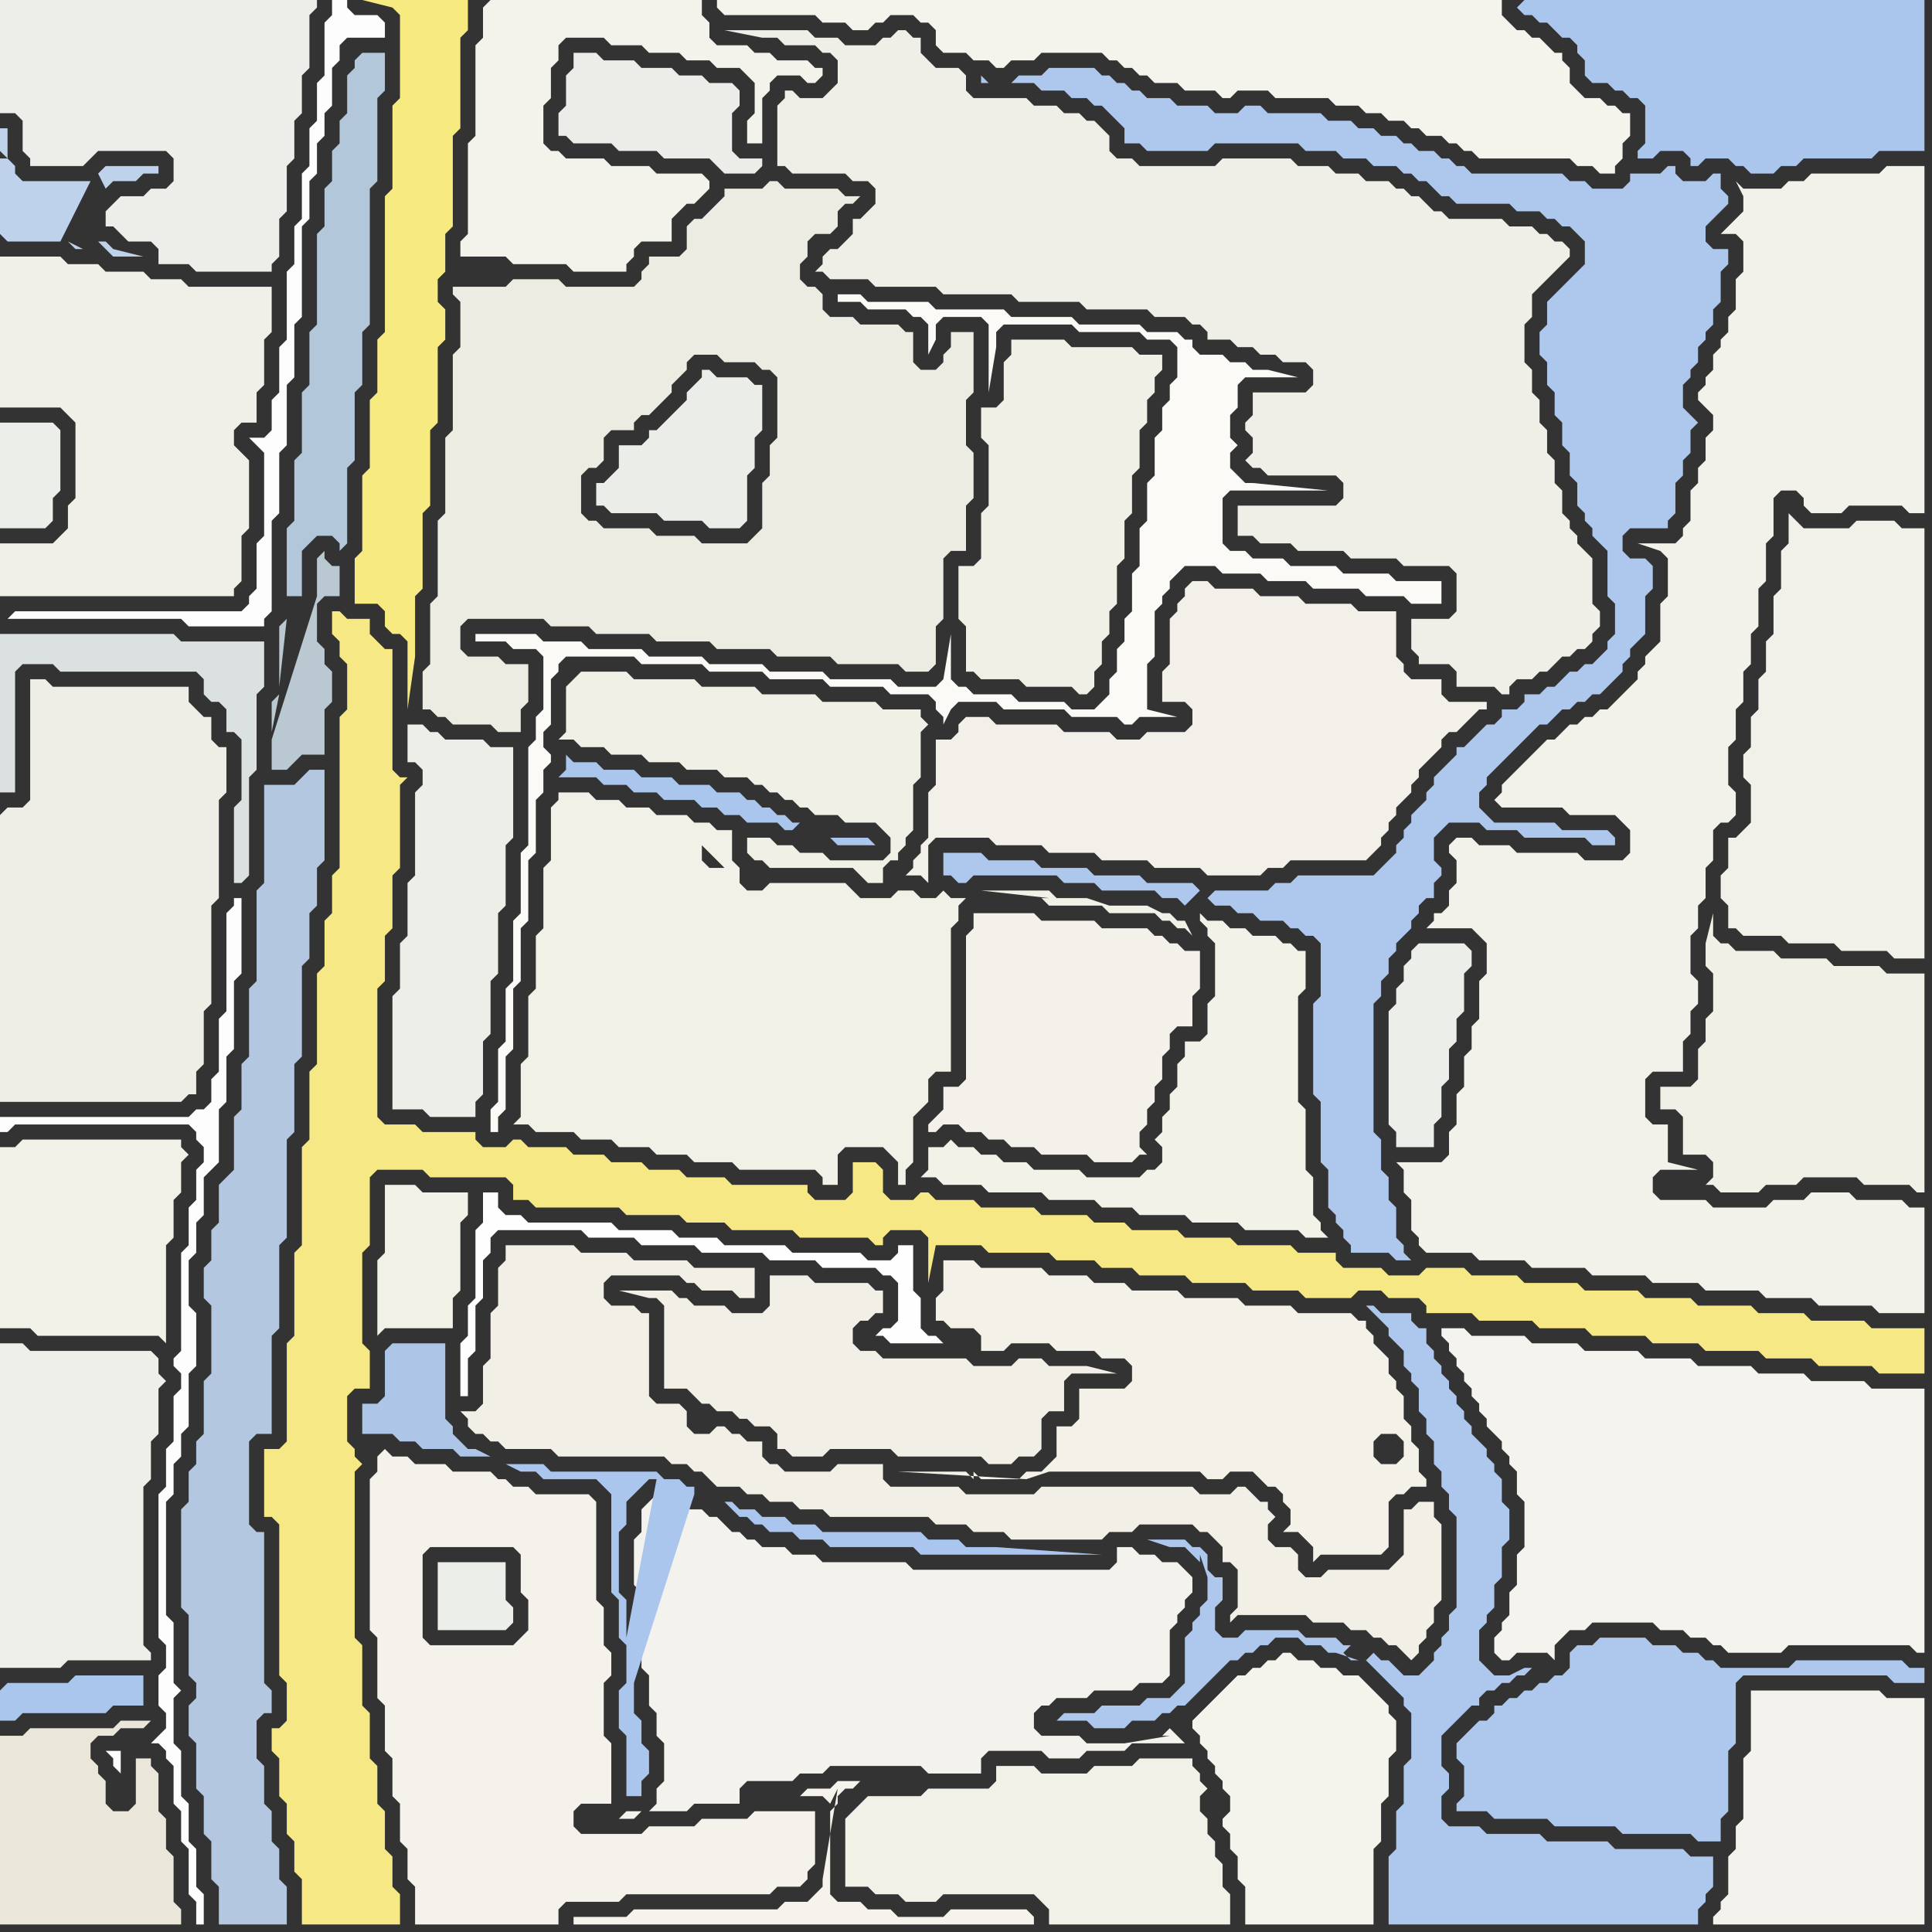 <svg width="256" height="256" xmlns="http://www.w3.org/2000/svg"><rect width="100%" height="100%" fill="#333333" stroke="none"/><script> 
var tempColor;
function hoverPath(evt){
obj = evt.target;
tempColor = obj.getAttribute("fill");
obj.setAttribute("fill","red");
//alert(tempColor);
//obj.setAttribute("stroke","red");}
function recoverPath(evt){
obj = evt.target;
obj.setAttribute("fill", tempColor);
//obj.setAttribute("stroke", tempColor);
}</script><path onmouseover="hoverPath(evt)" onmouseout="recoverPath(evt)" fill="rgb(236,238,234)" d="M  1,56l -1,0 0,14 6,0 1,-1 0,-3 1,-1 0,-8 -1,-1Z"/>
<path onmouseover="hoverPath(evt)" onmouseout="recoverPath(evt)" fill="rgb(240,240,232)" d="M  1,72l -1,0 0,7 31,0 0,-1 1,-1 0,-6 1,-1 0,-9 -1,-1 0,0 -1,-1 0,-2 1,-1 2,0 0,-4 1,-1 0,-6 1,-1 0,-6 -11,0 -1,-1 -4,0 -1,-1 -5,0 -1,-1 -4,0 -1,-1 -8,0 0,20 8,0 1,1 1,1 0,10 -1,1 0,3 -2,2Z"/>
<path onmouseover="hoverPath(evt)" onmouseout="recoverPath(evt)" fill="rgb(239,239,234)" d="M  0,184l 0,37 8,0 1,-1 11,0 0,-1 -1,-1 0,-21 1,-1 0,-5 1,-1 0,-6 1,-1 -1,-1 0,-2 -1,-1 -16,0 -1,-1 -3,0Z"/>
<path onmouseover="hoverPath(evt)" onmouseout="recoverPath(evt)" fill="rgb(170,198,237)" d="M  0,224l 0,4 2,0 1,-1 11,0 1,-1 4,0 0,-4 -9,0 -1,1 -8,0 -1,1Z"/>
<path onmouseover="hoverPath(evt)" onmouseout="recoverPath(evt)" fill="rgb(179,200,224)" d="M  31,152l 0,3 -1,1 -1,1 0,5 -1,1 0,4 -1,1 0,4 1,1 0,9 -1,1 0,7 -1,1 0,3 -1,1 0,4 -1,1 0,13 1,1 0,8 1,1 0,2 -1,1 0,4 1,1 0,6 1,1 0,5 1,1 0,5 1,1 0,5 9,0 0,-5 -1,-1 0,-4 -1,-1 0,-4 -1,-1 0,-5 -1,-1 0,-5 1,-1 1,0 0,-3 -1,-1 0,-20 -1,0 -1,-1 0,-11 1,-1 2,0 0,-13 1,-1 0,-11 1,-1 0,-13 1,-1 0,-9 1,-1 0,-12 1,-1 0,-6 1,-1 0,-5 1,-1 0,-12 -2,0 -1,1 0,0 -1,1 -4,0 0,13 -1,1 0,12 -1,1 0,9 -1,1 0,6 -1,1Z"/>
<path onmouseover="hoverPath(evt)" onmouseout="recoverPath(evt)" fill="rgb(246,233,133)" d="M  45,96l 0,19 -1,1 0,5 -1,1 0,6 -1,1 0,12 -1,1 0,9 -1,1 0,13 -1,1 0,11 -1,1 0,13 -1,1 -2,0 0,9 1,0 1,1 0,20 1,1 0,5 -1,1 -1,0 0,3 1,1 0,5 1,1 0,4 1,1 0,4 1,1 0,6 13,0 0,-4 -1,-1 0,-4 -1,-1 0,-5 -1,-1 0,-5 -1,-1 0,-6 -1,-1 0,-8 -1,-1 0,-22 1,-1 -1,-1 0,-1 -1,-1 0,-6 1,-1 2,0 0,-5 -1,-1 0,-12 1,-1 0,-9 1,-1 6,0 1,1 10,0 1,1 0,2 2,0 1,1 11,0 1,1 7,0 1,1 5,0 1,1 8,0 1,1 9,0 1,1 1,0 0,-1 1,-1 4,0 1,1 0,6 1,-5 6,0 1,1 8,0 1,1 5,0 1,1 4,0 1,1 6,0 1,1 7,0 1,1 6,0 1,1 6,0 1,-1 3,0 1,1 4,0 1,1 0,1 6,0 1,1 7,0 1,1 6,0 1,1 7,0 1,1 6,0 1,1 7,0 1,1 6,0 1,1 7,0 1,1 6,0 0,-6 -7,0 -1,-1 -7,0 -1,-1 -6,0 -1,-1 -7,0 -1,-1 -6,0 -1,-1 -7,0 -1,-1 -7,0 -1,-1 -6,0 -1,-1 -5,0 -1,1 -4,0 -1,-1 -5,0 -1,-1 0,-1 -5,0 -1,-1 -7,0 -1,-1 -6,0 -1,-1 -6,0 -1,-1 -4,0 -1,-1 -6,0 -1,-1 -7,0 -1,-1 -5,0 -1,-1 -1,0 -1,1 -3,0 -1,-1 0,-3 -1,-1 -3,0 0,4 -1,1 -4,0 -1,-1 0,-1 -10,0 -1,-1 -5,0 -1,-1 -4,0 -1,-1 -4,0 -1,-1 -4,0 -1,-1 -5,0 -1,-1 -1,0 -1,1 -3,0 -1,-1 0,-1 -7,0 -1,-1 -4,0 -1,-1 0,-17 1,-1 0,-6 1,-1 0,-7 1,-1 0,-11 1,-1 -1,0 -1,-1 0,-16 -1,0 -1,-1 -1,-1 0,-2 -3,0 -1,-1 -1,0 0,3 1,1 0,2 1,1 0,6 -1,1Z"/>
<path onmouseover="hoverPath(evt)" onmouseout="recoverPath(evt)" fill="rgb(179,199,218)" d="M  47,8l 0,1 -1,1 0,5 -1,1 0,3 -1,1 0,4 -1,1 0,5 -1,1 0,12 -1,1 0,7 -1,1 0,8 -1,1 0,8 -1,1 0,9 2,0 0,-6 1,-1 1,-1 2,0 1,1 0,1 1,-1 0,-10 1,-1 0,-9 1,-1 0,-7 1,-1 0,-18 1,-1 0,-11 1,-1 0,-5 -3,0 -1,1Z"/>
<path onmouseover="hoverPath(evt)" onmouseout="recoverPath(evt)" fill="rgb(235,237,233)" d="M  80,64l -1,0 0,3 1,0 1,1 6,0 1,1 5,0 1,1 4,0 1,-1 0,-6 1,-1 0,-4 1,-1 0,-6 -1,0 -1,-1 -4,0 -1,-1 -1,0 0,1 -1,1 -1,1 0,1 -2,2 -1,1 -1,1 -1,0 0,1 -1,1 -3,0 0,3 -2,2Z"/>
<path onmouseover="hoverPath(evt)" onmouseout="recoverPath(evt)" fill="rgb(244,243,237)" d="M  191,176l 0,1 1,1 0,1 1,1 0,1 1,1 0,1 1,1 0,1 1,1 0,1 1,1 0,1 1,1 1,1 0,1 1,1 0,1 1,1 0,3 1,1 0,6 -1,1 0,4 -1,1 0,3 -1,1 0,1 -1,1 0,2 1,1 1,0 1,-1 4,0 1,1 0,-2 1,-1 1,-1 2,0 1,-1 8,0 1,1 3,0 1,1 2,0 1,1 1,0 1,1 7,0 1,-1 16,0 1,1 1,0 0,-35 -7,0 -1,-1 -7,0 -1,-1 -6,0 -1,-1 -7,0 -1,-1 -6,0 -1,-1 -7,0 -1,-1 -6,0 -1,-1 -7,0 -1,-1Z"/>
<path onmouseover="hoverPath(evt)" onmouseout="recoverPath(evt)" fill="rgb(191,210,236)" d="M  14,33l 0,0 1,1 4,0 -4,-1 0,0 -1,-1 -1,0 1,1 -4,0 -1,-1 2,1 3,0 -6,-1 -7,0 -1,-1 0,-10 1,0 0,-4 -1,0 0,3 2,2 0,1 1,1 9,0 -4,8 6,1 -1,-10 1,2 0,0 1,-1 3,0 1,-1 2,0 0,-1 -7,0 -1,1 1,10Z"/>
<path onmouseover="hoverPath(evt)" onmouseout="recoverPath(evt)" fill="rgb(244,242,235)" d="M  50,193l 0,2 -1,1 0,20 1,1 0,8 1,1 0,6 1,1 0,5 1,1 0,5 1,1 0,4 1,1 0,5 19,0 0,-2 1,-1 7,0 1,-1 19,0 1,-1 3,0 1,-1 0,-1 1,-1 0,-7 -8,0 -1,1 -6,0 -1,1 -6,0 -1,1 -8,0 -1,-1 0,-2 1,-1 4,0 0,-8 -1,-1 0,-7 1,-1 0,-3 -1,-1 0,-5 -1,-1 0,-13 -1,-1 -7,0 -1,-1 -2,0 -1,-1 -1,0 -1,-1 -5,0 -1,-1 -4,0 -1,-1 -2,0 -1,-1 -1,1 6,24 0,-11 1,-1 11,0 1,1 0,5 1,1 0,4 -1,1 -1,1 -11,0 -1,-1 -6,-24Z"/>
<path onmouseover="hoverPath(evt)" onmouseout="recoverPath(evt)" fill="rgb(247,234,129)" d="M  53,0l -5,0 4,1 0,0 1,1 0,11 -1,1 0,11 -1,1 0,18 -1,1 0,7 -1,1 0,9 -1,1 0,10 -1,1 0,6 3,0 1,1 0,2 1,1 1,0 1,1 0,9 1,-7 0,-8 1,-1 0,-10 1,-1 0,-10 1,-1 0,-10 1,-1 0,-4 -1,-1 0,-3 1,-1 0,-5 1,-1 0,-12 1,-1 0,-12 1,-1 0,-4 -9,0 7,36 0,0 -7,-36Z"/>
<path onmouseover="hoverPath(evt)" onmouseout="recoverPath(evt)" fill="rgb(243,243,236)" d="M  64,1l 0,4 -1,1 0,12 -1,1 0,12 -1,1 0,2 6,0 1,1 7,0 1,1 7,0 0,-1 1,-1 0,-1 1,-1 4,0 0,-3 1,-1 1,-1 1,0 1,-1 1,-1 0,-1 -1,-1 -6,0 -1,-1 -5,0 -1,-1 -5,0 -1,-1 -1,0 -1,-1 0,-5 1,-1 0,-4 1,-1 0,-2 1,-1 5,0 1,1 4,0 1,1 4,0 1,1 3,0 1,1 3,0 1,1 1,1 0,4 -1,1 0,3 2,0 0,-6 1,-1 0,-1 1,-1 3,0 1,1 1,0 1,-1 0,-1 -1,0 -1,-1 -4,0 -1,-1 -2,0 -1,-1 -4,0 -1,-1 0,-2 -1,-1 0,-2 -28,0 -1,1Z"/>
<path onmouseover="hoverPath(evt)" onmouseout="recoverPath(evt)" fill="rgb(244,243,236)" d="M  96,0l -1,0 0,1 1,1 12,0 1,1 3,0 1,1 2,0 1,-1 1,0 1,-1 3,0 1,1 1,0 1,1 0,2 1,1 3,0 1,1 2,0 1,1 1,0 1,-1 3,0 1,-1 8,0 1,1 1,0 1,1 1,0 1,1 1,0 1,1 3,0 1,1 4,0 1,1 1,0 1,-1 4,0 1,1 7,0 1,1 3,0 1,1 2,0 1,1 2,0 1,1 1,0 1,1 2,0 1,1 1,0 1,1 1,0 1,1 12,0 1,1 2,0 1,1 2,0 0,-1 1,-1 0,-2 1,-1 0,-3 -1,0 -1,-1 -1,0 -1,-1 -2,0 -1,-1 -1,-1 0,-2 -1,-1 0,-1 -1,0 -1,-1 -1,-1 -1,0 -1,-1 -1,0 -1,-1 -1,-1 0,-2Z"/>
<path onmouseover="hoverPath(evt)" onmouseout="recoverPath(evt)" fill="rgb(242,241,232)" d="M  113,240l 0,0 -1,1 0,9 3,0 1,1 3,0 1,1 4,0 1,-1 12,0 1,1 1,1 0,2 24,0 0,-4 -1,-1 0,-3 -1,-1 0,-2 -1,-1 0,-2 -1,-1 0,-2 1,-1 -1,-1 0,-1 -1,-1 0,-1 -7,0 -1,1 -5,0 -1,1 -6,0 -1,-1 -5,0 0,2 -1,1 -8,0 -1,1 -7,0 -2,2Z"/>
<path onmouseover="hoverPath(evt)" onmouseout="recoverPath(evt)" fill="rgb(242,240,232)" d="M  127,97l 0,0 -1,1 -2,0 0,6 -1,1 0,6 -1,1 0,1 -1,1 0,1 -1,1 2,0 1,1 0,-5 1,-1 7,0 1,1 6,0 1,1 6,0 1,1 6,0 1,1 6,0 1,1 7,0 1,-1 2,0 1,-1 10,0 1,-1 1,-1 0,-1 1,-1 0,-1 1,-1 0,-1 1,-1 1,-1 0,-1 1,-1 0,-1 1,-1 1,-1 1,-1 0,-1 1,-1 1,0 1,-1 1,-1 1,-1 1,0 0,-1 -5,0 -1,-1 0,-2 -4,0 -1,-1 0,-1 -1,-1 0,-6 -5,0 -1,-1 -6,0 -1,-1 -5,0 -1,-1 -5,0 -1,-1 -2,0 -1,1 0,1 -1,1 0,1 -1,1 0,6 -1,1 0,4 3,0 1,1 0,2 -1,1 -5,0 -1,1 -3,0 -1,-1 -6,0 -1,-1 -8,0 -1,-1 -3,0 -1,1Z"/>
<path onmouseover="hoverPath(evt)" onmouseout="recoverPath(evt)" fill="rgb(170,198,237)" d="M  201,1l 0,0 1,1 1,0 1,1 1,0 2,2 1,0 1,1 0,1 1,1 0,2 1,1 2,0 1,1 1,0 1,1 1,0 1,1 0,5 -1,1 0,1 2,0 1,-1 3,0 1,1 0,1 1,0 1,-1 3,0 1,1 1,0 1,1 3,0 1,-1 2,0 1,-1 9,0 1,-1 6,0 0,-20 -53,0 -1,1Z"/>
<path onmouseover="hoverPath(evt)" onmouseout="recoverPath(evt)" fill="rgb(243,242,237)" d="M  233,224l -1,0 0,8 -1,1 0,8 -1,1 0,3 -1,1 0,5 -1,1 0,1 -1,1 0,1 28,0 0,-30 -5,0 -1,-1Z"/>
<path onmouseover="hoverPath(evt)" onmouseout="recoverPath(evt)" fill="rgb(253,253,253)" d="M  1,82l 23,0 1,1 10,0 0,-1 1,-1 0,-12 1,-1 0,-8 1,-1 0,-8 1,-1 0,-7 1,-1 0,-12 1,-1 0,-5 1,-1 0,-4 1,-1 0,-3 1,-1 0,-5 1,-1 0,-2 1,-1 5,0 0,-2 -1,-1 -3,0 -1,-1 0,-1 -2,0 0,2 -1,1 0,7 -1,1 0,5 -1,1 0,5 -1,1 0,6 -1,1 0,5 -1,1 0,9 -1,1 0,6 -1,1 0,4 -1,1 -2,0 1,1 0,0 1,1 0,11 -1,1 0,6 -1,1 0,1 -1,1 -30,0 -1,1 -1,-1Z"/>
<path onmouseover="hoverPath(evt)" onmouseout="recoverPath(evt)" fill="rgb(242,241,232)" d="M  0,154l 0,22 4,0 1,1 16,0 1,1 0,-13 1,-1 0,-5 1,-1 0,-4 1,-1 -1,-1 0,-1 -21,0 -1,1 -2,0Z"/>
<path onmouseover="hoverPath(evt)" onmouseout="recoverPath(evt)" fill="rgb(185,200,209)" d="M  36,98l 0,4 2,0 1,-1 0,0 1,-1 3,0 0,-6 1,-1 0,-4 -1,-1 0,-2 -1,-1 0,-5 1,-1 2,0 0,-4 -1,0 -1,-1 0,-1 -1,1 0,5 -6,19 0,-5 1,-1 -1,5 0,1 1,-7 0,-8 1,-1 -1,9 -1,7 2,-17 0,0 -2,17 4,-17 -4,17Z"/>
<path onmouseover="hoverPath(evt)" onmouseout="recoverPath(evt)" fill="rgb(242,240,230)" d="M  94,186l 0,0 1,1 2,0 1,1 1,0 1,1 2,0 1,1 0,2 1,0 1,1 4,0 1,-1 8,0 1,1 11,0 1,1 3,0 1,-1 2,0 1,-1 0,-4 1,-1 2,0 0,-4 1,-1 6,0 -4,-1 -5,0 -1,-1 -3,0 -1,1 -5,0 -1,-1 -11,0 -1,-1 -2,0 -1,-1 0,-2 1,-1 1,0 1,-1 1,0 0,-3 -1,0 -1,-1 -7,0 -1,-1 -5,0 0,4 -1,1 -4,0 -1,-1 -4,0 -1,-1 -1,0 -1,-1 -7,0 4,1 1,0 1,1 0,11 3,0 1,1 1,1Z"/>
<path onmouseover="hoverPath(evt)" onmouseout="recoverPath(evt)" fill="rgb(239,239,232)" d="M  109,34l 0,1 -1,1 1,0 1,1 5,0 1,1 8,0 1,1 9,0 1,1 8,0 1,1 8,0 1,1 4,0 1,1 1,0 1,1 0,1 3,0 1,1 2,0 1,1 2,0 1,1 3,0 1,1 0,2 -1,1 -7,0 0,3 -1,1 0,1 1,1 0,2 -1,1 1,1 1,0 1,1 9,0 1,1 0,2 -1,1 -13,0 0,4 2,0 1,1 4,0 1,1 6,0 1,1 6,0 1,1 6,0 1,1 0,5 -1,1 -5,0 0,4 1,1 0,1 4,0 1,1 0,2 5,0 1,1 1,0 0,-1 1,-1 2,0 1,-1 1,0 1,-1 1,-1 1,0 1,-1 1,0 1,-1 0,-1 1,-1 0,-2 -1,-1 0,-6 -1,-1 -1,-1 0,-1 -1,-1 0,-1 -1,-1 0,-3 -1,-1 0,-3 -1,-1 0,-3 -1,-1 0,-3 -1,-1 0,-3 -1,-1 0,-5 1,-1 0,-3 1,-1 1,-1 1,-1 1,-1 1,-1 0,-1 -1,-1 -1,0 -1,-1 -1,0 -1,-1 -3,0 -1,-1 -7,0 -1,-1 -1,0 -1,-1 -1,-1 -1,0 -1,-1 -1,0 -1,-1 -3,0 -1,-1 -3,0 -1,-1 -4,0 -1,-1 -9,0 -1,1 -10,0 -1,-1 -2,0 -1,-1 0,-2 -1,-1 -1,-1 -1,0 -1,-1 -2,0 -1,-1 -3,0 -1,-1 -7,0 -1,-1 0,-2 -1,-1 -3,0 -1,-1 -1,-1 0,-2 -1,0 -1,-1 -1,0 -1,1 -1,0 -1,1 -4,0 -1,-1 -3,0 -1,-1 -11,0 5,1 2,0 1,1 4,0 1,1 1,0 1,1 0,3 -1,1 -1,1 -3,0 -1,-1 -1,0 0,1 -1,1 0,8 1,0 1,1 7,0 1,1 2,0 1,1 0,2 -1,1 -1,1 -1,0 0,2 -1,1 -1,1 -1,0 -1,1Z"/>
<path onmouseover="hoverPath(evt)" onmouseout="recoverPath(evt)" fill="rgb(243,242,233)" d="M  123,154l 0,1 -1,1 2,0 1,1 5,0 1,1 7,0 1,1 6,0 1,1 4,0 1,1 6,0 1,1 6,0 1,1 7,0 1,1 3,0 -1,-1 0,-1 -1,-1 0,-5 -1,-1 0,-8 -1,-1 0,-14 1,-1 0,-5 -1,0 -1,-1 -1,0 -1,-1 -3,0 -1,-1 -2,0 -1,-1 -2,0 -1,-1 0,1 1,1 0,1 1,1 0,7 -1,1 0,4 -1,1 -2,0 0,2 -1,1 0,3 -1,1 0,2 -1,1 0,2 -1,1 1,1 0,2 -1,1 -1,0 -1,1 -7,0 -1,-1 -6,0 -1,-1 -3,0 -1,-1 -2,0 -1,-1 -2,0 -1,-1 -1,1 -2,0Z"/>
<path onmouseover="hoverPath(evt)" onmouseout="recoverPath(evt)" fill="rgb(254,254,254)" d="M  125,178l 0,0 -1,-1 -1,0 -1,-1 0,-4 -1,-1 0,-6 -2,0 0,1 -1,1 -3,0 -1,-1 -9,0 -1,-1 -8,0 -1,-1 -5,0 -1,-1 -7,0 -1,-1 -11,0 -1,-1 -2,0 -1,-1 0,-2 -2,0 0,4 -1,1 0,9 -1,1 0,4 -1,1 0,7 1,0 0,-5 1,-1 0,-6 1,-1 0,-5 1,-1 0,-2 1,-1 11,0 1,1 6,0 1,1 7,0 1,1 8,0 1,1 6,0 1,1 7,0 1,1 1,0 1,1 0,5 -1,1 -1,0 -1,1 1,0 1,1Z"/>
<path onmouseover="hoverPath(evt)" onmouseout="recoverPath(evt)" fill="rgb(243,242,234)" d="M  186,154l -1,0 1,1 0,3 1,1 0,4 1,1 0,1 1,1 6,0 1,1 6,0 1,1 7,0 1,1 7,0 1,1 6,0 1,1 7,0 1,1 6,0 1,1 7,0 1,1 6,0 0,-14 -2,0 -1,-1 -6,0 -1,-1 -5,0 -1,1 -4,0 -1,1 -7,0 -1,-1 -6,0 -1,-1 0,-2 1,-1 5,0 -4,-1 0,-5 -2,0 -1,-1 0,-5 1,-1 4,0 0,-4 1,-1 0,-3 1,-1 0,-3 -1,-1 0,-5 1,-1 0,-3 1,-1 0,-4 1,-1 0,-4 1,-1 1,0 1,-1 0,-3 -1,-1 0,-5 1,-1 0,-4 1,-1 0,-4 1,-1 0,-4 1,-1 0,-5 1,-1 0,-5 1,-1 0,-5 1,-1 2,0 1,1 0,1 1,1 4,0 1,-1 7,0 1,1 2,0 0,-46 -5,0 -1,1 -9,0 -1,1 -2,0 -1,1 -5,0 -1,-1 1,2 0,2 -1,1 -1,1 -1,1 2,0 1,1 0,4 -1,1 0,4 -1,1 0,2 -1,1 0,1 -1,1 0,2 -1,1 0,1 -1,1 0,1 1,1 0,0 1,1 0,2 -1,1 0,3 -1,1 0,2 -1,1 0,4 -1,1 0,1 -1,1 -5,0 3,1 1,1 0,5 -1,1 0,5 -1,1 -1,1 0,1 -1,1 0,1 -2,2 -1,1 -1,1 -1,0 -1,1 -1,0 -1,1 -1,0 -1,1 -1,1 -1,0 -1,1 -1,1 -1,1 -1,1 -1,1 -1,1 0,1 -1,1 1,1 8,0 1,1 6,0 1,1 1,1 0,3 -1,1 -5,0 -1,-1 -8,0 -1,-1 -4,0 -1,-1 -2,0 -1,1 0,1 1,1 0,3 -1,1 0,2 -1,1 -1,0 0,1 -1,1 6,0 1,1 1,1 0,4 -1,1 0,5 -1,1 0,3 -1,1 0,4 -1,1 0,4 -1,1 0,3 -1,1Z"/>
<path onmouseover="hoverPath(evt)" onmouseout="recoverPath(evt)" fill="rgb(241,240,231)" d="M  227,130l 0,4 -1,1 0,3 -1,1 0,4 -1,1 -4,0 0,3 2,0 1,1 0,5 3,0 1,1 0,2 -1,1 1,0 1,1 5,0 1,-1 4,0 1,-1 7,0 1,1 6,0 1,1 1,0 0,-29 -5,0 -1,-1 -6,0 -1,-1 -6,0 -1,-1 -5,0 -1,-1 -1,0 -1,-1 0,-3 -1,4 0,3 1,1Z"/>
<path onmouseover="hoverPath(evt)" onmouseout="recoverPath(evt)" fill="rgb(242,241,233)" d="M  237,72l 0,0 -1,1 0,5 -1,1 0,5 -1,1 0,4 -1,1 0,4 -1,1 0,4 -1,1 0,3 1,1 0,5 -1,1 -1,1 -1,0 0,4 -1,1 0,3 1,1 0,3 1,0 1,1 5,0 1,1 6,0 1,1 6,0 1,1 4,0 0,-57 -3,0 -1,-1 -5,0 -1,1 -6,0 -1,-1 -1,-1Z"/>
<path onmouseover="hoverPath(evt)" onmouseout="recoverPath(evt)" fill="rgb(237,238,234)" d="M  15,27l 0,0 -1,1 0,2 1,0 1,1 1,1 3,0 1,1 0,2 4,0 1,1 10,0 0,-1 1,-1 0,-5 1,-1 0,-6 1,-1 0,-5 1,-1 0,-5 1,-1 0,-7 1,-1 0,-1 -42,0 0,15 2,0 1,1 0,4 1,1 0,1 7,0 1,-1 0,0 1,-1 9,0 1,1 0,3 -1,1 -2,0 -1,1 -3,0 -1,1Z"/>
<path onmouseover="hoverPath(evt)" onmouseout="recoverPath(evt)" fill="rgb(173,198,231)" d="M  51,179l 0,6 -1,1 -2,0 0,4 4,0 1,1 2,0 1,1 4,0 1,1 4,0 -2,-1 -1,0 -1,-1 -1,-1 0,-1 -1,-1 0,-10 -7,0 -1,1Z"/>
<path onmouseover="hoverPath(evt)" onmouseout="recoverPath(evt)" fill="rgb(237,236,227)" d="M  59,67l 0,1 -1,1 0,10 -1,1 0,8 -1,1 0,5 1,0 1,1 1,0 1,1 5,0 1,1 3,0 0,-3 1,-1 0,-5 -3,0 -1,-1 -4,0 -1,-1 0,-3 1,-1 10,0 1,1 5,0 1,1 7,0 1,1 7,0 1,1 7,0 1,1 7,0 1,1 8,0 1,1 3,0 1,-1 0,-5 1,-1 0,-8 1,-1 2,0 0,-6 1,-1 0,-6 -1,-1 0,-6 1,-1 0,-8 -3,0 0,2 -1,1 0,1 -1,1 -2,0 -1,-1 0,-4 -1,0 -1,-1 -5,0 -1,-1 -3,0 -1,-1 0,-2 -1,-1 -1,0 -1,-1 0,-2 1,-1 0,-2 1,-1 2,0 1,-1 0,-2 1,-1 1,0 1,-1 -2,0 -1,-1 -7,0 -1,-1 -1,0 -1,1 -5,0 0,1 -1,1 -1,1 -1,1 -1,0 -1,1 0,3 -1,1 -4,0 0,1 -1,1 0,1 -1,1 -9,0 -1,-1 -6,0 -1,1 -7,0 0,1 1,1 0,6 -1,1 0,10 -1,1 0,9 43,-18 1,1 0,8 -1,1 0,4 -1,1 0,6 -1,1 -1,1 -6,0 -1,-1 -5,0 -1,-1 -6,0 -1,-1 -1,0 -1,-1 0,-5 1,-1 1,0 1,-1 0,-3 1,-1 3,0 0,-1 1,-1 1,0 1,-1 1,-1 1,-1 0,-1 1,-1 1,-1 0,-1 1,-1 3,0 1,1 4,0 1,1 1,0 -43,18Z"/>
<path onmouseover="hoverPath(evt)" onmouseout="recoverPath(evt)" fill="rgb(240,240,230)" d="M  76,90l 0,0 -1,1 0,6 -1,1 2,0 1,1 3,0 1,1 4,0 1,1 4,0 1,1 4,0 1,1 3,0 1,1 1,0 1,1 1,0 1,1 1,0 1,1 1,0 1,1 3,0 1,1 4,0 1,1 1,1 0,2 -1,1 -7,0 -1,-1 -3,0 -1,-1 -2,0 -1,-1 -3,0 0,2 1,1 1,0 1,1 11,0 1,1 1,1 2,0 0,-2 1,-1 1,0 0,-1 1,-1 0,-1 1,-1 0,-6 1,-1 0,-6 1,-1 -1,-1 0,-1 -5,0 -1,-1 -7,0 -1,-1 -7,0 -1,-1 -7,0 -1,-1 -8,0 -1,-1 -6,0 -1,1Z"/>
<path onmouseover="hoverPath(evt)" onmouseout="recoverPath(evt)" fill="rgb(242,241,231)" d="M  87,108l 0,0 -1,-1 -3,0 -1,-1 -3,0 -1,-1 -4,0 0,1 -1,1 0,7 -1,1 0,8 -1,1 0,7 -1,1 0,8 -1,1 0,7 -1,1 2,0 1,1 5,0 1,1 4,0 1,1 4,0 1,1 4,0 1,1 5,0 1,1 10,0 1,1 0,1 2,0 0,-4 1,-1 5,0 1,1 1,1 0,3 1,0 0,-2 1,-1 0,-6 1,-1 1,-1 0,-3 1,-1 2,0 0,-19 1,-1 0,-2 1,-1 10,0 1,1 7,0 1,1 6,0 1,1 1,0 1,1 1,0 1,1 -1,-2 -1,0 -1,-1 -1,0 -2,-1 -5,0 -3,-1 -4,0 -1,-1 -9,0 9,1 -13,0 -1,-1 -1,1 -2,0 -1,-1 -2,0 -1,1 -4,0 -1,-1 -1,-1 -10,0 -1,1 -2,0 -1,-1 0,-2 -1,-1 0,-4 -2,0 -1,-1 -2,0 -1,-1 -4,0 9,7 -2,0 -1,-1 0,-2 3,3 -9,-7Z"/>
<path onmouseover="hoverPath(evt)" onmouseout="recoverPath(evt)" fill="rgb(243,242,236)" d="M  86,222l 0,4 1,1 0,3 1,1 0,5 -1,1 0,2 -1,1 5,0 1,-1 6,0 0,-2 1,-1 6,0 1,-1 3,0 1,-1 12,0 1,1 7,0 0,-2 1,-1 7,0 1,1 4,0 1,-1 5,0 1,-1 7,0 -1,-1 0,0 -1,-1 -1,1 1,0 -6,1 -5,0 -1,-1 -5,0 -1,-1 0,-2 1,-1 1,0 1,-1 4,0 1,-1 5,0 1,-1 3,0 1,-1 0,-6 1,-1 0,-1 1,-1 0,-1 1,-1 0,-2 -1,-1 0,0 -1,-1 -2,0 -1,-1 -2,0 -1,-1 -2,0 0,2 -1,1 -26,0 -1,-1 -11,0 -1,-1 -3,0 -1,-1 -3,0 -1,-1 -1,0 -1,-1 -1,0 -1,-1 -1,-1 -1,0 -1,-1 -3,0 -1,-1 -1,-1 -1,0 -1,1 0,0 -1,1 0,3 -1,1 0,6 1,1 0,10 1,1 -1,18 -2,0 -1,1 2,0 1,-1 1,-18Z"/>
<path onmouseover="hoverPath(evt)" onmouseout="recoverPath(evt)" fill="rgb(243,241,233)" d="M  129,123l -1,1 0,19 -1,1 -2,0 0,3 -1,1 -1,1 0,1 1,0 1,-1 2,0 1,1 2,0 1,1 2,0 1,1 3,0 1,1 6,0 1,1 5,0 1,-1 1,0 -1,-1 0,-2 1,-1 0,-2 1,-1 0,-2 1,-1 0,-3 1,-1 0,-2 1,-1 2,0 0,-4 1,-1 0,-5 -2,0 -1,-1 -1,0 -1,-1 -1,0 -1,-1 -6,0 -1,-1 -7,0 -1,-1 -8,0Z"/>
<path onmouseover="hoverPath(evt)" onmouseout="recoverPath(evt)" fill="rgb(239,238,230)" d="M  0,108l 0,38 24,0 1,-1 1,0 0,-3 1,-1 0,-7 1,-1 0,-13 1,-1 0,-13 1,-1 0,-6 -1,0 -1,-1 0,-3 -1,0 -1,-1 -1,-1 0,-2 -18,0 -1,-1 -2,0 0,16 -1,1 -2,0 -1,1Z"/>
<path onmouseover="hoverPath(evt)" onmouseout="recoverPath(evt)" fill="rgb(251,250,247)" d="M  64,84l -1,0 0,1 4,0 1,1 3,0 1,1 0,7 -1,1 0,3 -1,1 0,13 -1,1 0,8 -1,1 0,8 -1,1 0,7 -1,1 0,7 -1,1 0,3 1,0 0,-2 1,-1 0,-7 1,-1 0,-8 1,-1 0,-7 1,-1 0,-8 1,-1 0,-7 1,-1 0,-3 1,-1 0,-1 -1,-1 0,-2 1,-1 0,-6 1,-1 0,-1 1,-1 9,0 1,1 8,0 1,1 7,0 1,1 7,0 1,1 7,0 1,1 5,0 1,1 0,1 1,1 0,1 1,-2 0,0 1,-1 5,0 1,1 8,0 1,1 6,0 1,1 1,0 1,-1 5,0 -4,-1 0,-6 1,-1 0,-6 1,-1 0,-1 1,-1 0,-1 1,-1 1,-1 4,0 1,1 5,0 1,1 5,0 1,1 6,0 1,1 5,0 1,1 4,0 0,-3 -6,0 -1,-1 -6,0 -1,-1 -6,0 -1,-1 -4,0 -1,-1 -2,0 -1,-1 0,-6 1,-1 13,0 -10,-1 -1,0 -1,-1 -1,-1 0,-2 1,-1 -1,-1 0,-3 1,-1 0,-3 1,-1 7,0 -4,-1 -2,0 -1,-1 -2,0 -1,-1 -3,0 -1,-1 0,-1 -1,0 -1,-1 -4,0 -1,-1 -8,0 -1,-1 -8,0 -1,-1 -9,0 -1,-1 -8,0 -1,-1 -3,0 0,1 3,0 1,1 5,0 1,1 1,0 1,1 0,4 1,-2 0,-2 1,-1 5,0 1,1 0,9 1,-6 0,-2 1,-1 9,0 1,1 8,0 1,1 3,0 1,1 0,4 -1,1 0,2 -1,1 0,3 -1,1 0,5 -1,1 0,5 -1,1 0,5 -1,1 0,5 -1,1 0,3 -1,1 0,3 -1,1 0,2 -1,1 -1,1 -3,0 -1,-1 -6,0 -1,-1 -5,0 -1,-1 -1,0 -1,-1 0,-6 -1,6 0,0 -1,1 -5,0 -1,-1 -8,0 -1,-1 -7,0 -1,-1 -7,0 -1,-1 -7,0 -1,-1 -7,0 -1,-1 -5,0 -1,-1Z"/>
<path onmouseover="hoverPath(evt)" onmouseout="recoverPath(evt)" fill="rgb(173,199,237)" d="M  181,220l 0,0 1,1 1,1 1,1 1,1 1,1 0,1 1,1 0,6 -1,1 0,5 -1,1 0,5 -1,1 0,9 41,0 0,-2 1,-1 0,-1 1,-1 0,-4 -3,0 -1,-1 -9,0 -1,-1 -8,0 -1,-1 -7,0 -1,-1 -4,0 -1,-1 0,-3 1,-1 0,-2 -1,-1 0,-4 1,-1 1,-1 1,-1 1,-1 1,0 0,-1 1,-1 1,0 1,-1 1,0 1,-1 1,0 1,-1 -1,0 -2,1 -2,0 -1,-1 -1,-1 0,-4 1,-1 0,-1 1,-1 0,-3 1,-1 0,-4 1,-1 0,-4 -1,-1 0,-3 -1,-1 0,-1 -1,-1 0,-1 -1,-1 -1,-1 0,-1 -1,-1 0,-1 -1,-1 0,-1 -1,-1 0,-1 -1,-1 0,-1 -1,-1 0,-1 -1,-1 0,-2 -1,0 -1,-1 0,-1 -4,0 -1,-1 -1,0 2,2 0,0 1,1 0,1 1,1 1,1 0,2 1,1 0,1 1,1 0,3 1,1 0,2 1,1 0,3 1,1 0,2 1,1 0,2 1,1 0,12 -1,1 0,2 -1,1 0,1 -1,1 0,1 -2,2 -2,0 -1,-1 -1,-1 -1,0 -1,-1 -1,1 -2,0 -1,-1 1,-1 -1,0 -1,-1 -4,0 -1,-1 -7,0 -1,1 -2,0 -1,-1 0,-3 1,-1 0,-3 -1,0 -1,-1 0,-2 -1,-1 -1,0 -1,-1 -5,0 3,1 2,0 1,1 1,1 0,-1 1,3 0,3 -1,1 0,1 -1,1 0,1 -1,1 0,6 -1,1 -1,1 -3,0 -1,1 -5,0 -1,1 -4,0 -1,1 4,0 1,1 4,0 1,-1 3,0 1,-1 1,0 1,-1 1,0 1,-1 2,-2 1,-1 2,-2 1,0 1,-1 1,0 1,-1 1,0 1,-1 3,0 1,1 2,0 1,1 1,0 3,1 1,0 -1,-2 0,0 1,2Z"/>
<path onmouseover="hoverPath(evt)" onmouseout="recoverPath(evt)" fill="rgb(234,231,218)" d="M  23,252l 0,-6 -1,-1 0,-4 -1,-1 0,-5 -1,-1 0,-1 -2,0 0,6 -1,1 -2,0 -1,-1 0,-3 -1,-1 0,-1 -1,-1 0,-2 1,-1 2,0 1,-1 3,0 1,-1 -4,0 -1,1 -11,0 -1,1 -3,0 0,25 24,0 0,-2 -1,-1Z"/>
<path onmouseover="hoverPath(evt)" onmouseout="recoverPath(evt)" fill="rgb(242,240,230)" d="M  62,189l 0,0 1,1 1,0 1,1 1,0 1,1 6,0 1,1 14,0 1,1 2,0 1,1 1,0 1,1 1,1 3,0 1,1 2,0 1,1 3,0 1,1 3,0 1,1 13,0 1,1 4,0 1,1 4,0 1,1 12,0 1,-1 3,0 1,-1 7,0 1,1 1,0 1,1 1,1 0,2 1,0 1,1 0,5 -1,1 0,1 1,-1 9,0 1,1 4,0 1,1 2,0 1,1 1,0 1,1 1,0 1,1 1,1 1,-1 0,-1 1,-1 0,-1 1,-1 0,-2 1,-1 0,-10 -1,-1 0,-2 -2,0 -1,1 -1,0 0,6 -1,1 -1,1 -8,0 -1,1 -2,0 -1,-1 0,-2 -1,-1 -2,0 -1,-1 0,-2 1,-1 -1,-1 0,-1 -1,0 -1,-1 -1,-1 -1,0 -1,1 -4,0 -1,-1 -20,0 -1,1 -9,0 -1,-1 -9,0 -1,-1 0,-2 -6,0 -1,1 -6,0 -1,-1 -1,0 -1,-1 0,-2 -2,0 -1,-1 -1,0 -1,-1 -1,0 -1,1 -2,0 -1,-1 0,-2 -1,-1 -3,0 -1,-1 0,-11 -1,0 -1,-1 -3,0 -1,-1 0,-2 1,-1 9,0 1,1 1,0 1,1 4,0 1,1 2,0 0,-4 -8,0 -1,-1 -7,0 -1,-1 -6,0 -1,-1 -9,0 0,2 -1,1 0,5 -1,1 0,6 -1,1 0,5 -1,1 -2,0 1,1Z"/>
<path onmouseover="hoverPath(evt)" onmouseout="recoverPath(evt)" fill="rgb(245,243,235)" d="M  132,253l -6,0 -1,1 -6,0 -1,-1 -3,0 -1,-1 -3,0 -1,-1 0,-11 1,-1 0,-1 1,-1 1,0 1,-1 -3,0 -1,1 -3,0 -1,1 3,0 1,1 1,-2 0,0 -2,12 0,1 -1,1 -1,1 -3,0 -1,1 -19,0 -1,1 -7,0 0,1 61,0 0,-1 -1,-1Z"/>
<path onmouseover="hoverPath(evt)" onmouseout="recoverPath(evt)" fill="rgb(236,238,234)" d="M  189,125l -1,0 -1,1 0,1 -1,1 0,2 -1,1 0,2 -1,1 0,15 1,1 0,2 5,0 0,-3 1,-1 0,-4 1,-1 0,-4 1,-1 0,-3 1,-1 0,-5 1,-1 0,-2 -1,-1Z"/>
<path onmouseover="hoverPath(evt)" onmouseout="recoverPath(evt)" fill="rgb(219,225,224)" d="M  32,85l -8,0 -1,-1 -23,0 0,21 2,0 0,-16 1,-1 4,0 1,1 18,0 1,1 0,2 1,1 1,0 1,1 0,3 1,0 1,1 0,8 -1,1 0,10 1,0 1,-1 0,-13 1,-1 0,-10 1,-1 0,-6Z"/>
<path onmouseover="hoverPath(evt)" onmouseout="recoverPath(evt)" fill="rgb(237,238,232)" d="M  56,102l 0,2 -1,1 0,11 -1,1 0,7 -1,1 0,6 -1,1 0,15 4,0 1,1 6,0 0,-2 1,-1 0,-7 1,-1 0,-7 1,-1 0,-8 1,-1 0,-8 1,-1 0,-12 -3,0 -1,-1 -5,0 -1,-1 -1,0 -1,-1 -2,0 0,5 1,0 1,1Z"/>
<path onmouseover="hoverPath(evt)" onmouseout="recoverPath(evt)" fill="rgb(171,198,237)" d="M  92,198l 0,-1 -1,0 -1,-1 -2,0 -1,-1 -14,0 -1,-1 -5,0 2,1 2,0 1,1 7,0 1,1 1,1 0,13 1,1 0,5 1,1 0,5 -1,1 0,5 1,1 0,8 2,0 0,-2 1,-1 0,-3 -1,-1 0,-3 -1,-1 0,-4 8,-25 -9,19 0,-5 -1,-1 0,-8 1,-1 0,-3 2,-2 1,-1 1,0 -4,21 9,-19 -2,-1 1,1Z"/>
<path onmouseover="hoverPath(evt)" onmouseout="recoverPath(evt)" fill="rgb(174,200,237)" d="M  229,221l -1,0 -1,-1 -1,0 -1,-1 -2,0 -1,-1 -3,0 -1,-1 -6,0 -1,1 -2,0 -1,1 0,2 -1,1 -1,0 -1,1 -1,0 -1,1 -1,0 -1,1 -1,0 -1,1 -1,0 0,1 -1,1 -1,0 -1,1 -1,1 -1,1 0,2 1,1 0,4 -1,1 0,1 4,0 1,1 7,0 1,1 8,0 1,1 9,0 1,1 3,0 0,-3 1,-1 0,-8 1,-1 0,-8 1,-1 19,0 1,1 4,0 0,-2 -2,0 -1,-1 -14,0 -1,1Z"/>
<path onmouseover="hoverPath(evt)" onmouseout="recoverPath(evt)" fill="rgb(253,253,253)" d="M  20,231l 1,0 1,1 0,1 1,1 0,5 1,1 0,4 1,1 0,6 1,1 0,3 1,0 0,-4 -1,-1 0,-5 -1,-1 0,-5 -1,-1 0,-6 -1,-1 0,-6 1,-1 -1,-1 0,-8 -1,-1 0,-15 1,-1 0,-4 1,-1 0,-3 1,-1 0,-7 1,-1 0,-7 -1,-1 0,-6 1,-1 0,-4 1,-1 0,-5 2,-2 0,-7 1,-1 0,-6 1,-1 0,-9 1,-1 0,-10 -1,0 0,1 -1,1 0,13 -1,1 0,7 -1,1 0,3 -1,1 -1,0 -1,1 -25,0 0,2 1,0 1,-1 23,0 1,1 0,1 1,1 0,2 -1,1 0,4 -1,1 0,5 -1,1 0,13 -1,1 0,1 1,1 0,2 -1,1 0,6 -1,1 0,5 -1,1 0,19 1,1 0,3 -1,1 0,4 1,1 0,2 -1,1 -1,1 -4,1 -2,0 1,1 0,1 1,1 0,-3 4,-1Z"/>
<path onmouseover="hoverPath(evt)" onmouseout="recoverPath(evt)" fill="rgb(236,238,234)" d="M  58,207l 0,9 9,0 1,-1 0,-2 -1,-1 0,-5Z"/>
<path onmouseover="hoverPath(evt)" onmouseout="recoverPath(evt)" fill="rgb(242,241,231)" d="M  61,167l 0,-5 1,-1 0,-3 -6,0 -1,-1 -4,0 0,9 -1,1 0,10 1,-1 9,0 0,-4 1,-1Z"/>
<path onmouseover="hoverPath(evt)" onmouseout="recoverPath(evt)" fill="rgb(236,237,233)" d="M  76,7l 0,2 -1,1 0,4 -1,1 0,3 1,0 1,1 5,0 1,1 5,0 1,1 6,0 1,1 1,1 4,0 1,-1 0,-1 -3,0 -1,-1 0,-5 1,-1 0,-2 -1,-1 -3,0 -1,-1 -3,0 -1,-1 -4,0 -1,-1 -4,0 -1,-1Z"/>
<path onmouseover="hoverPath(evt)" onmouseout="recoverPath(evt)" fill="rgb(170,198,238)" d="M  96,199l 0,0 1,1 0,0 1,1 1,0 1,1 1,0 1,1 3,0 1,1 3,0 1,1 11,0 1,1 24,0 -14,-1 -4,0 -1,-1 -4,0 -1,-1 -13,0 -1,-1 -3,0 -1,-1 -3,0 -1,-1 -2,0 -1,-1Z"/>
<path onmouseover="hoverPath(evt)" onmouseout="recoverPath(evt)" fill="rgb(170,198,237)" d="M  110,111l 0,0 1,1 5,0 -1,-1 -5,0 -4,-2 -1,0 -1,-1 -1,0 -1,-1 -1,0 -1,-1 -1,0 -1,-1 -3,0 -1,-1 -4,0 -1,-1 -4,0 -1,-1 -4,0 -1,-1 -3,0 -1,-1 0,2 -1,1 5,0 1,1 3,0 1,1 3,0 1,1 4,0 1,1 2,0 1,1 2,0 1,1 4,0 1,1 1,0 1,-1 4,2Z"/>
<path onmouseover="hoverPath(evt)" onmouseout="recoverPath(evt)" fill="rgb(243,241,232)" d="M  125,167l 0,4 -1,1 0,3 1,0 1,1 3,0 1,1 0,2 3,0 1,-1 5,0 1,1 5,0 1,1 3,0 1,1 0,2 -1,1 -6,0 0,4 -1,1 -2,0 0,4 -1,1 -1,1 -2,0 -1,1 -5,0 -1,-1 0,1 -1,-1 -9,0 17,1 3,-1 20,0 1,1 2,0 1,-1 3,0 1,1 1,1 1,0 1,1 0,1 1,1 0,2 -1,1 2,0 1,1 1,1 0,2 1,-1 8,0 1,-1 0,-6 1,-1 1,0 1,-1 2,0 0,-1 -1,-1 0,-3 -1,-1 0,-2 -1,-1 0,-3 -1,-1 0,-1 -1,-1 0,-2 -1,-1 -1,-1 0,-1 -1,-1 0,-1 -1,0 -1,-1 -7,0 -1,-1 -6,0 -1,-1 -7,0 -1,-1 -6,0 -1,-1 -4,0 -1,-1 -5,0 -1,-1 -8,0 -1,-1 -4,0 61,24 0,2 -1,1 -2,0 -1,-1 0,-2 1,-1 2,0 1,1 -61,-24Z"/>
<path onmouseover="hoverPath(evt)" onmouseout="recoverPath(evt)" fill="rgb(241,240,230)" d="M  134,47l 0,0 -1,1 0,5 -1,1 -2,0 0,4 1,1 0,8 -1,1 0,6 -1,1 -2,0 0,7 1,1 0,6 1,0 1,1 5,0 1,1 6,0 1,1 1,0 1,-1 0,-2 1,-1 0,-3 1,-1 0,-3 1,-1 0,-5 1,-1 0,-5 1,-1 0,-5 1,-1 0,-5 1,-1 0,-3 1,-1 0,-2 1,-1 0,-2 -3,0 -1,-1 -8,0 -1,-1 -7,0Z"/>
<path onmouseover="hoverPath(evt)" onmouseout="recoverPath(evt)" fill="rgb(174,200,237)" d="M  160,119l 0,0 1,1 2,0 1,1 2,0 1,1 3,0 1,1 1,0 1,1 1,0 1,1 0,7 -1,1 0,12 1,1 0,8 1,1 0,5 1,1 0,1 1,1 0,1 1,1 0,1 5,0 1,1 2,0 -1,-1 0,-1 -1,-1 0,-4 -1,-1 0,-3 -1,-1 0,-4 -1,-1 0,-17 1,-1 0,-2 1,-1 0,-2 1,-1 0,-1 1,-1 1,-1 0,-1 1,-1 0,-1 1,-1 1,0 0,-2 1,-1 0,-1 -1,-1 0,-3 1,-1 1,-1 4,0 1,1 4,0 1,1 8,0 1,1 3,0 0,-1 -1,-1 -6,0 -1,-1 -8,0 -1,-1 -1,-1 0,-2 1,-1 0,-1 1,-1 1,-1 1,-1 1,-1 1,-1 1,-1 1,-1 1,0 1,-1 1,-1 1,0 1,-1 1,0 1,-1 1,0 1,-1 1,-1 1,-1 0,-1 1,-1 0,-1 1,-1 1,-1 0,-5 1,-1 0,-3 -1,-1 -2,0 -1,-1 0,-2 1,-1 5,0 0,-1 1,-1 0,-4 1,-1 0,-2 1,-1 0,-3 1,-1 -1,-1 0,0 -1,-1 0,-3 1,-1 0,-1 1,-1 0,-2 1,-1 0,-1 1,-1 0,-2 1,-1 0,-4 1,-1 0,-2 -2,0 -1,-1 0,-2 1,-1 1,-1 1,-1 0,-1 -1,-1 0,-2 -1,0 -1,1 -3,0 -1,-1 0,-1 -1,0 -1,1 -4,0 0,1 -1,1 -4,0 -1,-1 -2,0 -1,-1 -12,0 -1,-1 -1,0 -1,-1 -1,0 -1,-1 -2,0 -1,-1 -1,0 -1,-1 -2,0 -1,-1 -2,0 -1,-1 -3,0 -1,-1 -7,0 -1,-1 -2,0 -1,1 -3,0 -1,-1 -4,0 -1,-1 -3,0 -1,-1 -1,0 -1,-1 -1,0 -1,-1 -1,0 -1,-1 -6,0 -1,1 -3,0 -1,1 -3,0 -1,-1 0,1 7,0 1,1 3,0 1,1 2,0 1,1 1,0 1,1 1,1 1,1 0,2 2,0 1,1 8,0 1,-1 11,0 1,1 4,0 1,1 3,0 1,1 3,0 1,1 1,0 1,1 1,0 1,1 1,1 1,0 1,1 7,0 1,1 3,0 1,1 1,0 1,1 1,0 1,1 1,1 0,3 -1,1 -1,1 -2,2 -1,1 0,3 -1,1 0,3 1,1 0,3 1,1 0,3 1,1 0,3 1,1 0,3 1,1 0,3 1,1 0,1 1,1 0,1 1,1 1,1 0,6 1,1 0,4 -1,1 0,1 -1,1 -1,1 -1,0 -1,1 -1,0 -2,2 -1,0 -1,1 -2,0 0,1 -1,1 -2,0 0,1 -1,1 -1,0 -1,1 -1,1 -1,1 -1,0 0,1 -1,1 -1,1 -1,1 0,1 -1,1 0,1 -1,1 -1,1 0,1 -1,1 0,1 -1,1 0,1 -1,1 -1,1 -1,1 -10,0 -1,1 -2,0 -1,1 -7,0 -1,1 -1,-1 -1,-1 -6,0 -1,-1 -6,0 -1,-1 -6,0 -1,-1 -6,0 -1,-1 -5,0 0,3 1,0 1,1 1,0 1,-1 11,0 1,1 4,0 1,1 7,0 1,1 2,0 1,1 1,-1 1,-1 1,1Z"/>
<path onmouseover="hoverPath(evt)" onmouseout="recoverPath(evt)" fill="rgb(244,243,236)" d="M  163,223l 0,0 -1,1 -1,1 -2,2 -1,1 0,1 1,1 0,1 1,1 0,1 1,1 0,1 1,1 0,1 1,1 0,2 -1,1 0,1 1,1 0,2 1,1 0,3 1,1 0,5 17,0 0,-10 1,-1 0,-5 1,-1 0,-5 1,-1 0,-4 -1,-1 0,-1 -1,-1 -1,-1 -1,-1 -1,-1 -2,0 -1,-1 -2,0 -1,-1 -2,0 -1,-1 -1,0 -1,1 -1,0 -1,1 -1,0 -1,1 -1,0 -1,1Z"/>
</svg>